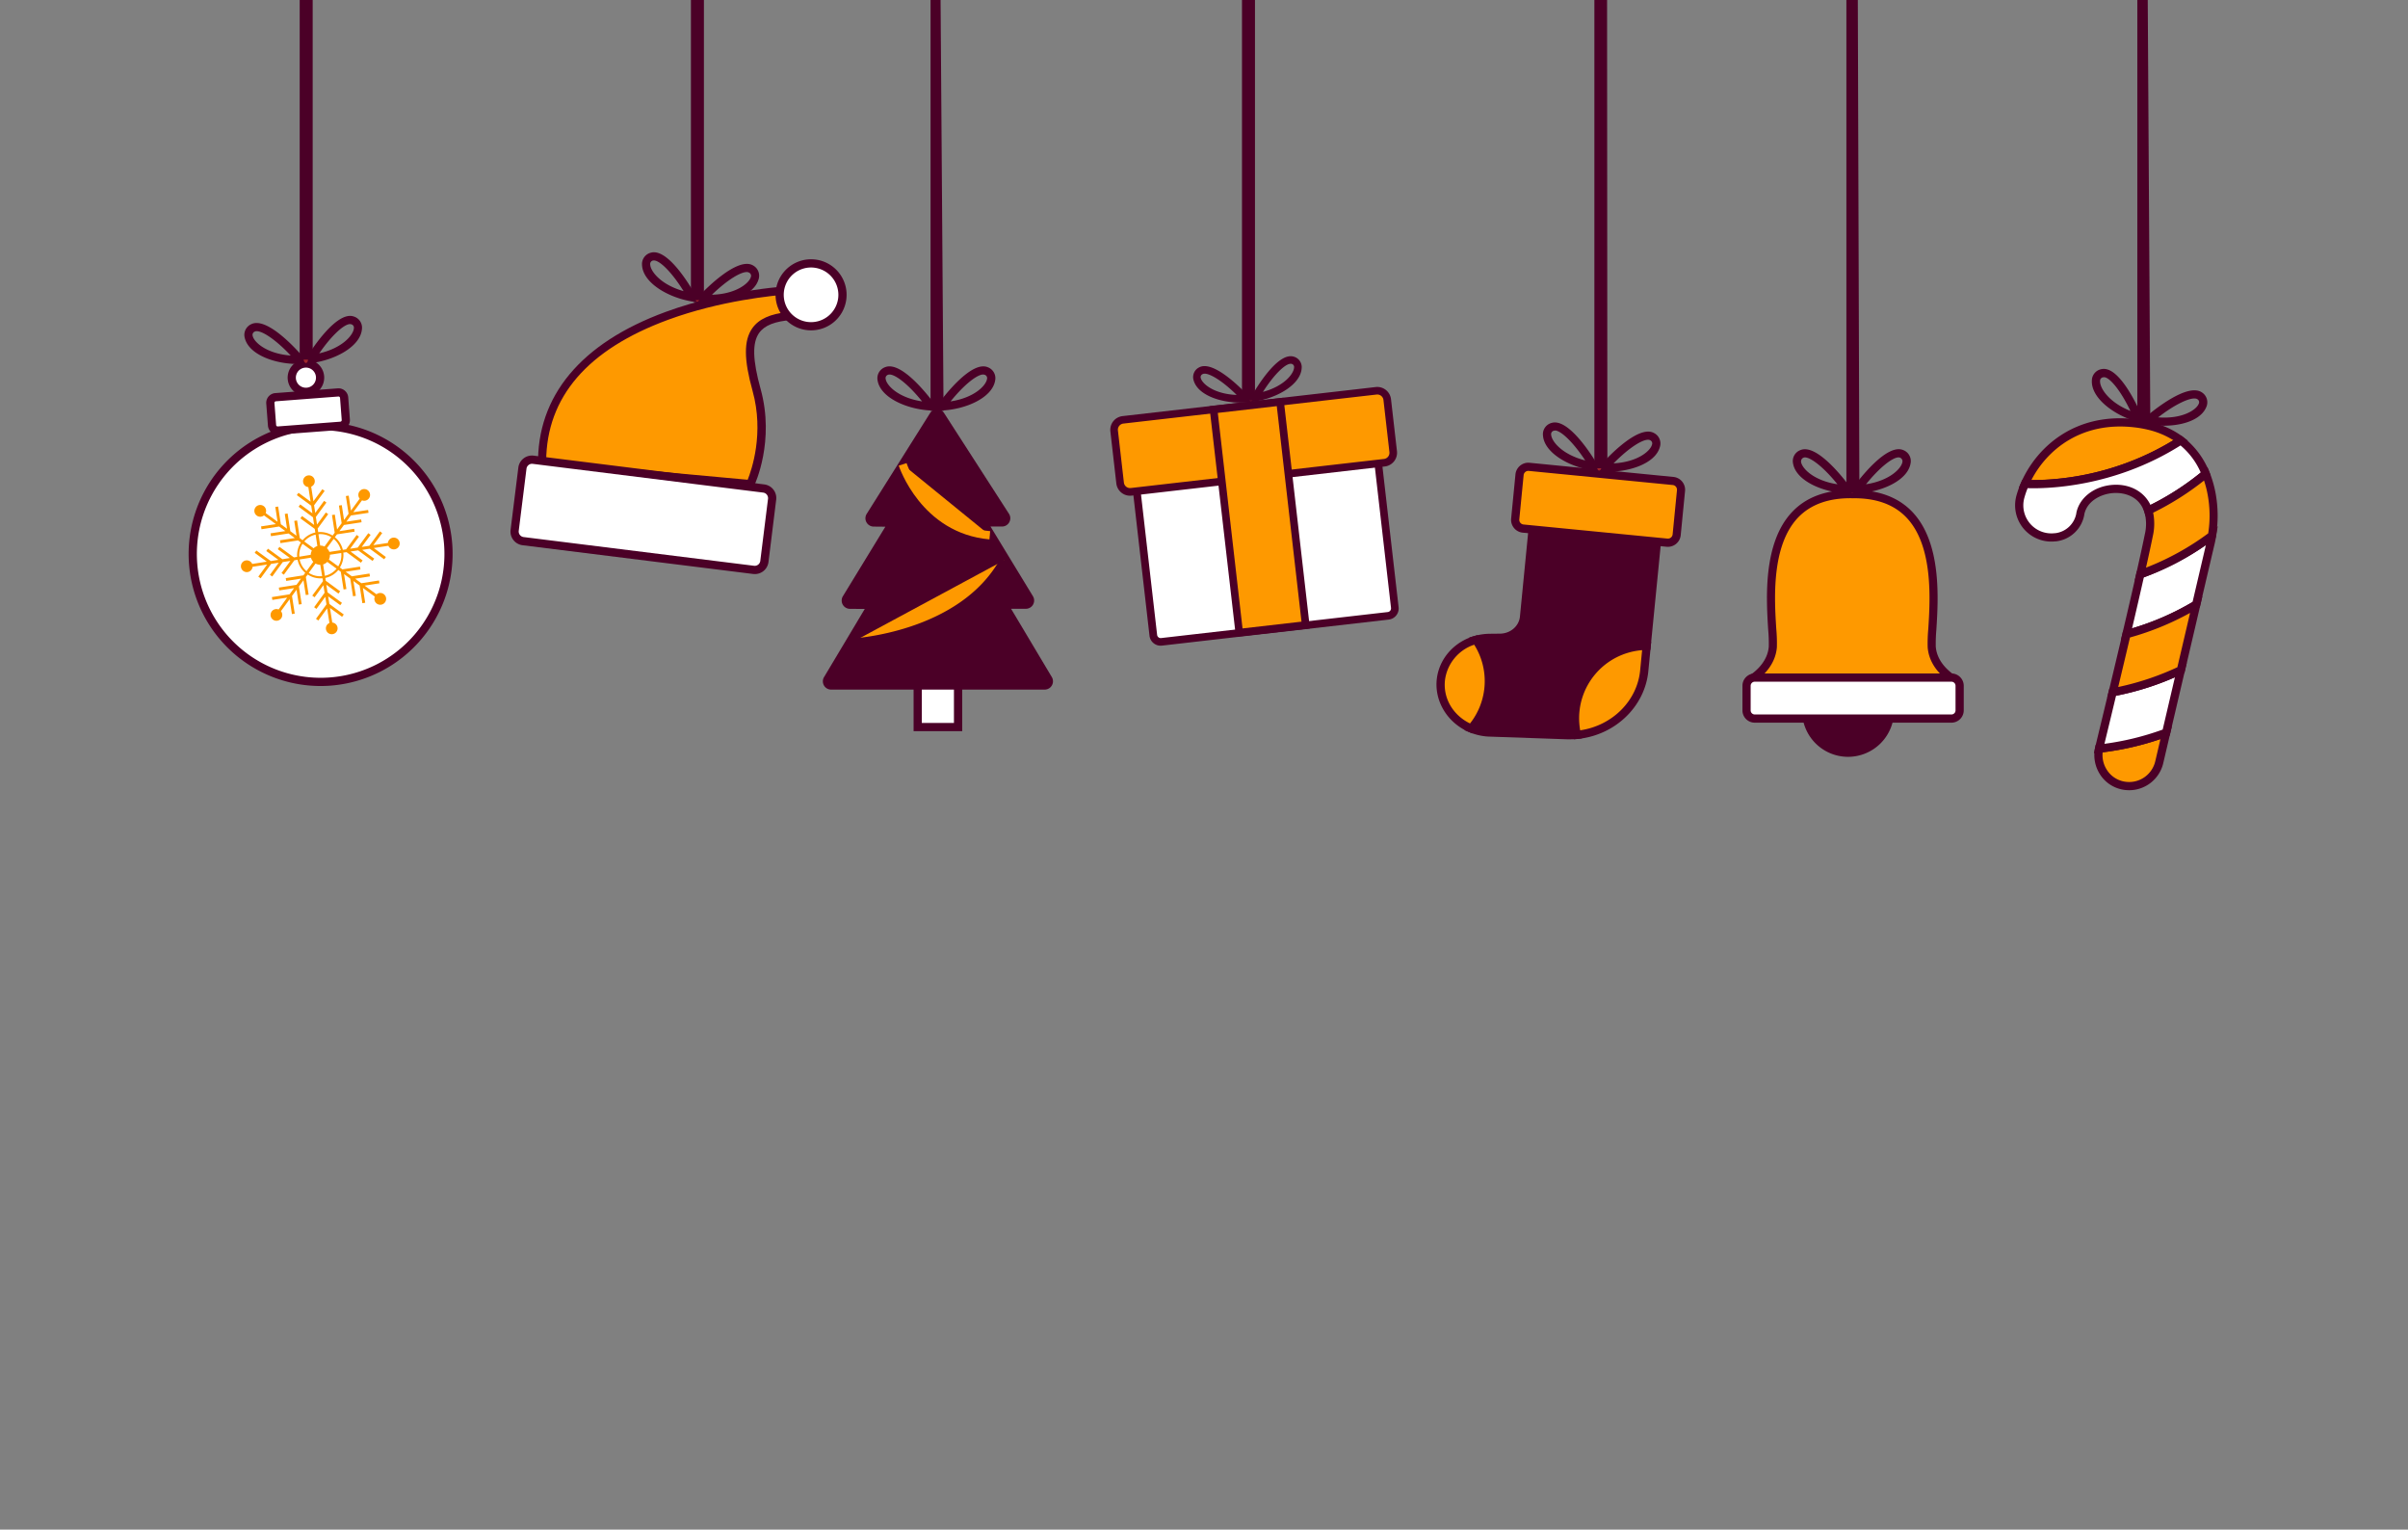 <svg id="OBJECTS" xmlns="http://www.w3.org/2000/svg" viewBox="0 0 1287.85 817.82"><rect x="0" y="0" width="1287.85" height="817.82" fill="#808080" stroke="none"/><defs><style>.cls-1{fill:#4b0027;}.cls-2{fill:#fe9900;}.cls-3{fill:#fff;}.cls-4{fill:#a1262a;}</style></defs><circle class="cls-1" cx="988.39" cy="380.05" r="22.4"/><path class="cls-1" d="M988.39,404.65a24.6,24.6,0,1,1,24.6-24.6h0A24.63,24.63,0,0,1,988.39,404.65Zm0-44.8a20.21,20.21,0,1,0,20.21,20.21h0A20.22,20.22,0,0,0,988.39,359.85Z"/><polygon class="cls-2" points="937.29 362.75 946.15 353.03 948.17 345.93 947.24 311.39 952.23 288.01 962.34 273.4 973.78 265.85 992.41 263.78 1007.87 267.07 1023.09 277.05 1029.06 287.28 1032.71 303.35 1033.81 321.13 1033.2 337.93 1032.95 347.43 1036.36 355.34 1043.42 362.77 1045.37 365.44 937.94 364.83 937.29 362.75"/><path class="cls-1" d="M1047.57,367H937.94a3.34,3.34,0,0,1-1.89-6.09c3.44-2.36,9.32-7.48,9.93-15.19a81.23,81.23,0,0,0-.32-9.1c-1-16.22-2.94-46.42,12.92-63,7.61-8,18.45-11.87,32.2-11.63l-.08,4.4c-12.49-.22-22.22,3.23-29,10.27C947.17,291.86,949,320.8,950,336.35a83.1,83.1,0,0,1,.31,9.73c-.62,7.74-5.34,13.24-9.28,16.53h106.49Z"/><path class="cls-1" d="M1046.65,366.83c-.6-.28-14.58-6.85-15.69-20.73a85.35,85.35,0,0,1,.32-9.73c1-15.55,2.82-44.49-11.7-59.69-6.73-7.05-16.47-10.51-29-10.27l-.08-4.4c13.75-.25,24.59,3.67,32.2,11.63,15.86,16.59,13.94,46.79,12.91,63a86.39,86.39,0,0,0-.32,9.1c.91,11.28,13,17,13.15,17.08Z"/><rect class="cls-3" x="934.09" y="362.28" width="113.96" height="21.92" rx="3.99"/><path class="cls-1" d="M1043.67,386.39H938.47a6.58,6.58,0,0,1-6.57-6.58V366.66a6.58,6.58,0,0,1,6.57-6.58h105.2a6.6,6.6,0,0,1,6.58,6.58v13.15A6.6,6.6,0,0,1,1043.67,386.39Zm-105.2-21.91a2.2,2.2,0,0,0-2.18,2.18v13.15a2.19,2.19,0,0,0,2.18,2.19h105.2a2.19,2.19,0,0,0,2.19-2.19V366.66a2.19,2.19,0,0,0-2.19-2.18Z"/><path class="cls-1" d="M988.67,264l2.71-3.7c2.87-3.92,17.63-23.26,26.43-19.69a6.29,6.29,0,0,1,4,7.16c-1.58,9.26-15.74,15.42-28.52,16Zm26.71-19.45c-3.1,0-9.91,5.09-17.4,14.37,12.58-1.91,18.87-8.38,19.47-11.89a2.08,2.08,0,0,0-2.07-2.48Z"/><path class="cls-1" d="M992.07,264l-4.59-.21c-12.78-.6-26.94-6.76-28.52-16a6.26,6.26,0,0,1,4-7.16c8.83-3.57,23.56,15.77,26.43,19.69Zm-26.72-19.45a2.08,2.08,0,0,0-2.1,2.06,2,2,0,0,0,0,.42c.6,3.51,6.88,10,19.46,11.89-7.49-9.28-14.3-14.37-17.4-14.37Z"/><path class="cls-4" d="M991.77,261.62c0,1-.52,1.89-1.16,1.89s-1.15-.85-1.15-1.89.51-1.89,1.15-1.89S991.77,260.58,991.77,261.62Z"/><path class="cls-1" d="M880.67,345.32l5.56-56.71L820,279l-5,50.89c-.61,6.26-6.12,11-12.81,11.1l-5.46.05a28.75,28.75,0,0,0-7.43,1.07,38.73,38.73,0,0,1-2.52,47.39,28.27,28.27,0,0,0,9.89,2.16l41,1.42a41.86,41.86,0,0,0,5.71-.18,38.76,38.76,0,0,1,37.3-47.58Z"/><path class="cls-1" d="M794.73,393.73a30.87,30.87,0,0,1-8.77-2.2l-2.81-1.17,2-2.3a36.5,36.5,0,0,0,2.39-44.7l-1.76-2.53,3-.84a30.43,30.43,0,0,1,8-1.14l5.46-.06c5.57-.05,10.14-4,10.65-9.11l5.21-53.18,70.56,10.24-6,60.76h-2a36.55,36.55,0,0,0-35.19,44.88l.58,2.45-2.5.24a46.22,46.22,0,0,1-6,.19l-41-1.42C796,393.84,795.36,393.79,794.73,393.73Zm-4.28-5.28a26.12,26.12,0,0,0,6.33,1l41,1.42h3a40.94,40.94,0,0,1,33.53-47.19,43.62,43.62,0,0,1,4.42-.5l5.16-52.71-61.86-9-4.76,48.6c-.72,7.38-7.16,13-15,13.07l-5.45.06a25.81,25.81,0,0,0-3.92.33,40.91,40.91,0,0,1-2.42,44.88Z"/><path class="cls-2" d="M879.37,358.65l1.3-13.33a38.78,38.78,0,0,0-37.3,47.58C862.31,391.07,877.58,377,879.37,358.65Z"/><path class="cls-1" d="M841.67,395.28l-.43-1.87a40.91,40.91,0,0,1,39.41-50.28h2.45l-1.54,15.77c-1.87,19-17.84,34.28-38,36.22Zm36.57-47.66a36.53,36.53,0,0,0-33.58,39.26,36.14,36.14,0,0,0,.46,3.6c17.12-2.5,30.46-15.7,32.06-32Z"/><path class="cls-2" d="M789.33,342.11c-9.91,2.8-17.43,10.88-18.69,21-1.44,11.48,5.55,22,16.17,26.39A38.73,38.73,0,0,0,789.33,342.11Z"/><path class="cls-1" d="M787.43,392.14l-1.46-.61c-11.81-4.88-19-16.68-17.51-28.7,1.34-10.77,9.3-19.73,20.27-22.84l1.51-.42.9,1.29a40.93,40.93,0,0,1-2.67,50.08Zm1-47.44a23.08,23.08,0,0,0-15.59,18.68c-1.22,9.71,4.11,18.94,13.36,23.43a36.49,36.49,0,0,0,2.23-42.11Z"/><rect class="cls-2" x="838.12" y="226.46" width="33.18" height="86.74" rx="4.29" transform="translate(502.9 1094.19) rotate(-84.41)"/><path class="cls-1" d="M891.33,292.34l-76.94-7.54a6.9,6.9,0,0,1-6.2-7.53v0l2.31-23.64a6.92,6.92,0,0,1,7.55-6.2L895,255a6.92,6.92,0,0,1,6.2,7.55l-2.32,23.64A6.91,6.91,0,0,1,891.33,292.34Zm-73.71-40.56a2.53,2.53,0,0,0-2.75,2.26l-2.31,23.64a2.51,2.51,0,0,0,2.25,2.75h0l77,7.54a2.53,2.53,0,0,0,2.75-2.26l2.32-23.64a2.53,2.53,0,0,0-2.26-2.75Z"/><path class="cls-1" d="M853.21,251.89l3.06-3.42c3.24-3.62,19.79-21.43,28.22-17a6.26,6.26,0,0,1,3.25,7.51c-2.47,9.07-17.17,13.81-29.94,13.17Zm28.48-16.75c-3.09-.31-10.36,4.09-18.72,12.6,12.71-.67,19.59-6.5,20.53-9.93a1.86,1.86,0,0,0-1-2.45h0A1.78,1.78,0,0,0,881.69,235.14Z"/><path class="cls-1" d="M856.59,252.22l-4.55-.66c-12.66-1.84-26.15-9.35-26.82-18.72a6.24,6.24,0,0,1,4.65-6.73c9.11-2.7,21.91,18,24.38,22.16Zm-24.69-22a2.12,2.12,0,0,0-.79.06,1.87,1.87,0,0,0-1.52,2.17v0c.26,3.55,5.88,10.6,18.21,13.72-6.54-9.92-12.81-15.65-15.91-16Z"/><path class="cls-4" d="M856.53,249.82c-.1,1-.7,1.83-1.34,1.77s-1.07-1-1-2,.7-1.83,1.34-1.77S856.63,248.79,856.53,249.82Z"/><path class="cls-1" d="M667.43,215.23l2.11-3.69c2.22-3.9,13.75-23.24,22.22-20.89a5.8,5.8,0,0,1,4.4,6.17c-.48,8.68-12.85,15.83-24.53,17.73Zm22.51-20.7c-2.85.33-8.57,5.72-14.48,15,11.36-3.07,16.46-9.69,16.64-13a1.73,1.73,0,0,0-1.41-2h0A1.8,1.8,0,0,0,689.94,194.53Z"/><path class="cls-1" d="M670.55,214.88l-4.24.28c-11.81.8-25.48-3.37-27.91-11.72a5.81,5.81,0,0,1,2.89-7c7.72-4.21,23.33,12,26.38,15.31Zm-26.61-15.07a1.94,1.94,0,0,0-.7.2,1.73,1.73,0,0,0-1,2.27v0c.93,3.16,7.39,8.45,19.15,8.87C653.59,203.44,646.79,199.48,643.94,199.81Z"/><path class="cls-4" d="M670,212.72c.11.95-.28,1.79-.86,1.85s-1.16-.65-1.27-1.61.28-1.79.87-1.86S669.92,211.76,670,212.72Z"/><path class="cls-3" d="M742.51,329.25,621.14,343.18a3.92,3.92,0,0,1-4.34-3.45h0l-10.08-87.9L735.87,237,746,324.91a3.93,3.93,0,0,1-3.47,4.34Z"/><path class="cls-1" d="M742.68,331.28,621.44,345.19a6,6,0,0,1-6.66-5.26v0L604.46,250l133.2-15.28L748,324.62a6,6,0,0,1-5.27,6.65ZM609,253.62l9.85,85.82a1.94,1.94,0,0,0,2.14,1.71h0l121.25-13.91a2,2,0,0,0,1.71-2.16l-9.85-85.82Z"/><rect class="cls-2" x="596.99" y="216.51" width="147.01" height="38.73" rx="5.27" transform="translate(-22.53 78.02) rotate(-6.55)"/><path class="cls-1" d="M740.63,249.41,605.23,265a7.41,7.41,0,0,1-8.19-6.5l-3.19-27.83a7.4,7.4,0,0,1,6.5-8.19l135.41-15.54a7.4,7.4,0,0,1,8.18,6.5l3.19,27.83A7.4,7.4,0,0,1,740.63,249.41ZM600.81,226.47a3.33,3.33,0,0,0-2.92,3.68L601.08,258a3.33,3.33,0,0,0,3.69,2.93h0l135.4-15.54a3.33,3.33,0,0,0,2.92-3.68l-3.19-27.84a3.33,3.33,0,0,0-3.68-2.92Z"/><rect class="cls-2" x="655.79" y="216.51" width="35.82" height="120.05" transform="translate(-27.15 78.65) rotate(-6.55)"/><path class="cls-1" d="M700.58,336,661,340.51,646.8,217.2l39.63-4.55Zm-36.05,0,31.54-3.62L682.85,217.15l-31.54,3.62Z"/><path class="cls-1" d="M499.08,219.69,501.8,216c2.87-3.91,17.63-23.25,26.42-19.68a6.26,6.26,0,0,1,4,7.16c-1.58,9.26-15.74,15.41-28.51,16Zm26.72-19.45c-3.1,0-9.91,5.09-17.4,14.37,12.58-1.91,18.86-8.38,19.46-11.89a1.86,1.86,0,0,0-1.22-2.33l-.07,0A2,2,0,0,0,525.8,200.24Z"/><path class="cls-1" d="M502.48,219.69l-4.59-.21c-12.78-.61-26.94-6.76-28.52-16a6.29,6.29,0,0,1,4-7.16c8.81-3.57,23.56,15.77,26.42,19.68Zm-26.72-19.45a2,2,0,0,0-.77.13,1.86,1.86,0,0,0-1.3,2.3v.05c.6,3.51,6.89,10,19.47,11.89C485.68,205.33,478.87,200.24,475.76,200.24Z"/><path class="cls-4" d="M502.18,217.31c0,1-.51,1.89-1.15,1.89s-1.16-.85-1.16-1.89.52-1.89,1.16-1.89S502.18,216.27,502.18,217.31Z"/><rect class="cls-3" x="490.83" y="359.01" width="21.58" height="29.72"/><path class="cls-1" d="M514.61,390.93h-26V356.82h26ZM493,386.54h17.19V361.21H493Z"/><path class="cls-1" d="M540.78,323.33h7.9a2.23,2.23,0,0,0,2.23-2.23,2.36,2.36,0,0,0-.33-1.16l-22.71-37.19a2.23,2.23,0,0,1,.74-3.06,2.17,2.17,0,0,1,1.16-.33h6.15a2.24,2.24,0,0,0,2.24-2.22,2.29,2.29,0,0,0-.36-1.22L503.05,222a2.22,2.22,0,0,0-3.06-.7,2.34,2.34,0,0,0-.7.7l-33.91,53.91a2.24,2.24,0,0,0,.72,3.08,2.21,2.21,0,0,0,1.17.34h6.21a2.23,2.23,0,0,1,2.23,2.23,2.36,2.36,0,0,1-.33,1.16l-22.71,37.19a2.23,2.23,0,0,0,.74,3.06,2.17,2.17,0,0,0,1.16.33h7.89a2.23,2.23,0,0,1,2.23,2.23,2.2,2.2,0,0,1-.31,1.14l-21.77,36.44a2.23,2.23,0,0,0,1.91,3.37H558.73a2.23,2.23,0,0,0,1.91-3.37L538.87,326.7a2.23,2.23,0,0,1,1.91-3.37Z"/><path class="cls-1" d="M558.73,368.71H444.52a4.42,4.42,0,0,1-3.8-6.7l21.77-36.43-7.92-.05a4.44,4.44,0,0,1-4.42-4.46,4.39,4.39,0,0,1,.64-2.28l22.72-37.18-6.24-.06a4.44,4.44,0,0,1-3.75-6.78l33.91-53.91a4.4,4.4,0,0,1,3.72-2.07h0a4.39,4.39,0,0,1,3.73,2l34.74,53.91a4.42,4.42,0,0,1-3.72,6.82h-6.15l22.68,37.24a4.43,4.43,0,0,1-3.77,6.74h-7.91L562.53,362a4.43,4.43,0,0,1-3.8,6.7ZM501.2,223.2l-34,53.91,6.24.05a4.43,4.43,0,0,1,3.78,6.74L454.5,321.08l7.92.05a4.42,4.42,0,0,1,3.8,6.7l-21.77,36.43,57.08.05h57.16L537,327.83a4.43,4.43,0,0,1,3.8-6.7h7.9L526,283.9a4.43,4.43,0,0,1,3.78-6.74h6.15Z"/><path class="cls-2" d="M455.38,343.6s59-2.63,81.62-44"/><path class="cls-1" d="M455.47,345.8l-.19-4.39c.57,0,58-3.08,79.79-42.83l3.86,2.11c-9.53,17.4-27,30.71-50.54,38.51A134,134,0,0,1,455.47,345.8Z"/><path class="cls-2" d="M482.76,248.29s11.06,34.75,46.6,37.91"/><path class="cls-2" d="M529.17,288.39c-36.58-3.25-48.39-39.07-48.5-39.44l4.18-1.33-2.09.67,2.09-.67C485,248,495.94,281,529.56,284Z"/><path class="cls-1" d="M1144,226l3.49-3c3.68-3.15,22.46-18.62,30.21-13.14a6.27,6.27,0,0,1,2.23,7.88c-3.65,8.65-18.84,11.42-31.41,9.09Zm30.44-12.86c-3-.7-10.81,2.7-20.21,10,12.68,1,20.27-3.86,21.65-7.14a1.87,1.87,0,0,0-.65-2.55l-.06,0a2.14,2.14,0,0,0-.72-.33Z"/><path class="cls-1" d="M1147.32,226.72l-4.43-1.26c-12.3-3.49-24.68-12.71-24.11-22.09a6.25,6.25,0,0,1,5.49-6.06c9.39-1.48,19.35,20.72,21.25,25.18Zm-21.58-25a2.1,2.1,0,0,0-.79,0,1.87,1.87,0,0,0-1.79,1.94v.06c-.21,3.55,4.43,11.29,16.24,16-5.17-10.81-10.64-17.32-13.66-18Z"/><path class="cls-4" d="M1147.57,224.33c-.24,1-.93,1.72-1.56,1.58s-.93-1.09-.69-2.1.93-1.72,1.55-1.58S1147.81,223.32,1147.57,224.33Z"/><path class="cls-2" d="M1135.33,420l.45.09a16.61,16.61,0,0,0,19.07-12.66l3.67-15.66a151.14,151.14,0,0,1-35.88,8.51A16.56,16.56,0,0,0,1135.31,420Z"/><path class="cls-1" d="M1134.37,422a18.25,18.25,0,0,1-11.16-7.84,19.12,19.12,0,0,1-2.72-14.37l.33-1.56,1.58-.17a148.76,148.76,0,0,0,35.35-8.39l3.84-1.43-4.6,19.65a18.74,18.74,0,0,1-21.61,14.32l-.48-.09h0Zm-9.82-19.77a14.5,14.5,0,0,0,2.33,9.52,13.92,13.92,0,0,0,8.89,6.06l.42.08a14.34,14.34,0,0,0,16.52-11l2.75-11.74a152.5,152.5,0,0,1-30.91,7.12Z"/><path class="cls-2" d="M1166.34,235.47c-6-4.57-14-8-24.61-9.18-31-3.56-50.84,14.54-58.75,32.48C1091.37,259.21,1129,259.62,1166.34,235.47Z"/><path class="cls-1" d="M1079.69,260.8l1.28-2.92c8.28-18.76,28.65-37.49,61-33.77,10.21,1.18,18.85,4.41,25.69,9.61l2.49,1.89-2.63,1.7c-38.25,24.72-77.24,24-84.66,23.65Zm68.68-31.14a59.37,59.37,0,0,0-6.89-1.18c-28.27-3.25-46.65,11.93-55.06,28.19a146.55,146.55,0,0,0,75.94-21.3,45.45,45.45,0,0,0-14-5.71Z"/><path class="cls-3" d="M1129.89,370.15c-2.84,11.83-5.38,22.33-7.15,29.62a2.3,2.3,0,0,1-.1.51,151.14,151.14,0,0,0,35.88-8.51l7.84-33.48A149.54,149.54,0,0,1,1129.89,370.15Z"/><path class="cls-1" d="M1119.87,402.79l.64-3.09a1.9,1.9,0,0,1,.1-.46c1.76-7.28,4.31-17.77,7.14-29.61l.34-1.38,1.39-.26a146.57,146.57,0,0,0,35.93-11.69l4.13-2-9.15,39.07-1.1.41a152,152,0,0,1-36.41,8.64ZM1131.7,372c-2.39,10-4.56,18.91-6.2,25.69a147.79,147.79,0,0,0,31.15-7.61l6.55-28A151.3,151.3,0,0,1,1131.7,372Z"/><path class="cls-3" d="M1182.07,291.15c.37-1.58.67-3.17.93-4.77A144.22,144.22,0,0,1,1144.7,307c-2.19,9.69-4.77,20.79-7.42,32.05a146.48,146.48,0,0,0,37.28-15.82Z"/><path class="cls-1" d="M1134.3,342.16l.84-3.59c2.9-12.29,5.39-23.07,7.41-32l.27-1.18L1144,305a141.81,141.81,0,0,0,37.71-20.34l4.37-3.3-.87,5.41c-.31,1.88-.61,3.44-1,4.92l-7.73,33-.79.48a148.79,148.79,0,0,1-37.84,16.06Zm12.27-33.47c-1.77,7.82-3.88,17-6.29,27.25a143.56,143.56,0,0,0,32.35-14.09l7.12-30.4a146.74,146.74,0,0,1-33.18,17.24Z"/><path class="cls-3" d="M1179.68,253.29a41.68,41.68,0,0,0-13.34-17.82c-37.37,24.15-75,23.74-83.36,23.3a50.31,50.31,0,0,0-2.45,6.85,17.2,17.2,0,0,0,18.63,21.63h.3a15.24,15.24,0,0,0,13.15-12.32v-.14c2.94-15.72,30.76-19.24,36.33-1.8A147.39,147.39,0,0,0,1179.68,253.29Z"/><path class="cls-1" d="M1092.69,289.05a19.38,19.38,0,0,1-14.46-23.28q.07-.36.18-.72a53.39,53.39,0,0,1,2.56-7.15l.61-1.38,1.52.07c7.19.38,44.93,1,82-22.95l1.3-.84,1.23.94a43.91,43.91,0,0,1,14,18.74l.6,1.49-1.23,1a150,150,0,0,1-31.19,20l-2.27,1.09-.77-2.4c-2.55-8-10.16-10.44-16.43-10.05-6.57.41-14.26,4.21-15.64,11.59v.14a17.33,17.33,0,0,1-15,14.09h-.3A19.42,19.42,0,0,1,1092.69,289.05Zm-8.28-28a49.15,49.15,0,0,0-1.76,5.17,15,15,0,0,0,16.25,18.86h.29a13,13,0,0,0,11.26-10.55v-.14c1.55-8.29,9.64-14.53,19.67-15.16,9-.56,16.59,3.6,20,10.75A145.1,145.1,0,0,0,1177,252.64a39.29,39.29,0,0,0-10.81-14.48c-35.66,22.5-71.64,23.18-81.78,22.84Z"/><path class="cls-2" d="M1174.56,323.26a146.48,146.48,0,0,1-37.28,15.82c-2.49,10.58-5,21.28-7.39,31.07a149.54,149.54,0,0,0,36.47-11.86Z"/><path class="cls-1" d="M1127,372.93l.79-3.3c2.35-9.78,4.9-20.48,7.39-31.06l.3-1.27,1.27-.35a143.73,143.73,0,0,0,36.71-15.57l4.46-2.68-9.62,41.12-1,.45a150.52,150.52,0,0,1-37,12Zm12.16-32.08c-2.11,9-4.27,18-6.29,26.47a146.47,146.47,0,0,0,31.63-10.57l6.8-29.05a149.19,149.19,0,0,1-32.18,13.15Z"/><path class="cls-2" d="M1183,286.38a64.49,64.49,0,0,0-.12-22,57.36,57.36,0,0,0-3.2-11.11A147.52,147.52,0,0,1,1149,273a25.93,25.93,0,0,1,.29,13.12c-1.1,5.43-2.68,12.68-4.55,21A144.21,144.21,0,0,0,1183,286.38Z"/><path class="cls-1" d="M1141.67,310.45l.88-3.9c2-8.83,3.52-15.87,4.55-20.91a23.92,23.92,0,0,0-.24-12l-.58-1.83L1148,271a145.59,145.59,0,0,0,30.27-19.37l2.31-1.92,1.13,2.78A59.8,59.8,0,0,1,1185,264a66.47,66.47,0,0,1,.13,22.73l-.15.87-.7.53a146.16,146.16,0,0,1-38.88,21Zm9.88-36.32a29.69,29.69,0,0,1-.15,12.38c-.87,4.29-2.1,10-3.67,17A142.11,142.11,0,0,0,1181,285.16a61.57,61.57,0,0,0-.24-20.36,54.67,54.67,0,0,0-2-7.87A150.25,150.25,0,0,1,1151.55,274.13Z"/><circle class="cls-3" cx="171.51" cy="296.18" r="68.4" transform="translate(-159.2 208.03) rotate(-45)"/><path class="cls-1" d="M176.86,366.58a70.59,70.59,0,1,1,65-75.77v0A70.68,70.68,0,0,1,176.86,366.58ZM166.5,230.18a66.2,66.2,0,1,0,71,61v0A66.26,66.26,0,0,0,166.5,230.18Z"/><path class="cls-3" d="M171.17,201.35a7.57,7.57,0,1,1-8.12-7,7.57,7.57,0,0,1,8.12,7Z"/><path class="cls-1" d="M164.36,211.66a9.77,9.77,0,1,1,9-10.48h0A9.78,9.78,0,0,1,164.36,211.66Zm-1.15-15.1a5.38,5.38,0,1,0,5.77,5h0A5.38,5.38,0,0,0,163.21,196.56Z"/><rect class="cls-3" x="144.97" y="211.08" width="39.57" height="17.87" rx="2.75" transform="translate(-16.18 13.1) rotate(-4.34)"/><path class="cls-1" d="M182.33,229.84l-33.44,2.54a5.22,5.22,0,0,1-5.59-4.81l-.9-11.8a5.22,5.22,0,0,1,4.81-5.59l33.43-2.54a5.23,5.23,0,0,1,5.6,4.81l.89,11.79A5.22,5.22,0,0,1,182.33,229.84Zm-34.79-15.28a.83.83,0,0,0-.76.88l.9,11.8a.83.83,0,0,0,.88.76L182,225.46a.83.83,0,0,0,.76-.88l-.9-11.8A.83.83,0,0,0,181,212Z"/><path class="cls-1" d="M161.79,194.71l2.42-3.9c2.57-4.12,15.81-24.52,24.86-21.63a6.26,6.26,0,0,1,4.5,6.84c-.87,9.35-14.53,16.56-27.22,18.13ZM187,173.29c-3.1.24-9.5,5.82-16.26,15.64,12.4-2.85,18.17-9.77,18.51-13.32a1.87,1.87,0,0,0-1.42-2.23h0A1.92,1.92,0,0,0,187,173.29Z"/><path class="cls-1" d="M165.18,194.45l-4.6.14c-12.78.36-27.37-4.7-29.65-13.81a6.26,6.26,0,0,1,3.42-7.44c8.51-4.24,24.68,13.94,27.84,17.62Zm-28.12-17.37a2.24,2.24,0,0,0-.76.19,1.87,1.87,0,0,0-1.13,2.39l0,.05c.87,3.46,7.63,9.43,20.31,10.38C147.33,181.4,140.16,176.84,137.06,177.08Z"/><path class="cls-4" d="M164.7,192.1c.08,1-.38,1.92-1,2s-1.22-.76-1.3-1.8.38-1.92,1-2S164.62,191.06,164.7,192.1Z"/><rect class="cls-1" x="160.28" width="6.95" height="192.27"/><path class="cls-1" d="M370.85,161.48l3.15-3.35c3.33-3.52,20.37-20.89,28.66-16.26a6.27,6.27,0,0,1,3,7.6c-2.71,9-17.53,13.35-30.28,12.36Zm28.91-16c-3.08-.39-10.47,3.82-19,12.1,12.71-.33,19.75-6,20.78-9.38a1.88,1.88,0,0,0-1-2.47l0,0A2,2,0,0,0,399.76,145.48Z"/><path class="cls-1" d="M374.22,161.9l-4.53-.78c-12.6-2.18-25.89-10-26.32-19.43a6.27,6.27,0,0,1,4.82-6.61c9.2-2.45,21.43,18.56,23.79,22.8Zm-24.11-22.61a1.71,1.71,0,0,0-.78,0,1.87,1.87,0,0,0-1.58,2.12v.05c.16,3.55,5.6,10.75,17.84,14.2C359.32,145.56,353.19,139.67,350.11,139.29Z"/><path class="cls-4" d="M374.22,159.5c-.13,1-.75,1.81-1.38,1.73s-1-1-.92-2,.75-1.81,1.38-1.73S374.35,158.46,374.22,159.5Z"/><path class="cls-2" d="M401.28,258.84a78.34,78.34,0,0,0,3.34-50.38c-7.62-27.45-3.37-38,18.92-39.6l1-13.86s-136.18,5.84-134.61,93.63Z"/><path class="cls-1" d="M287.76,250.64v-2c-.66-36.92,22.91-65.22,68.16-81.84,33.78-12.41,68.22-14,68.56-14l2.46-.1-1.3,18.21-1.9.14c-9.25.68-14.89,2.9-17.77,7-3.71,5.27-3.46,14.48.8,29.84,7.75,27.93-3,50.95-3.47,51.92l-.66,1.38Zm134.4-93.29c-8.39.61-36.87,3.34-64.85,13.63-43.08,15.85-65,41.29-65.21,75.65l107.78,9.88c2.12-5.28,8.88-24.92,2.62-47.46-4.71-17-4.76-27-.16-33.55,3.47-4.92,9.58-7.7,19.14-8.67Z"/><rect class="cls-3" x="322.17" y="207.99" width="43.83" height="134.57" rx="4.69" transform="translate(28.34 582.65) rotate(-82.89)"/><path class="cls-1" d="M402.77,306.88,279.45,291.51a7.37,7.37,0,0,1-6.38-8.2L277.22,250a7.34,7.34,0,0,1,8.2-6.38L408.74,259a7.34,7.34,0,0,1,6.38,8.2L411,300.5a7.34,7.34,0,0,1-8.2,6.38ZM284.88,248a3,3,0,0,0-3.3,2.56l-4.15,33.28a3,3,0,0,0,2.57,3.3l123.32,15.37a3,3,0,0,0,3.29-2.56l4.15-33.28a3,3,0,0,0-2.56-3.29Z"/><circle class="cls-3" cx="433.79" cy="157.65" r="16.8" transform="translate(-9.97 284.54) rotate(-35.93)"/><path class="cls-1" d="M431.42,176.48A19,19,0,1,1,452.63,160h0A19,19,0,0,1,431.42,176.48Zm4.16-33.35a14.61,14.61,0,1,0,12.69,16.31h0a14.62,14.62,0,0,0-12.69-16.3Z"/><rect class="cls-1" x="369.52" width="6.95" height="160.5"/><polygon class="cls-1" points="504.63 219.67 497.68 219.67 497.68 0 503.04 0 504.63 219.67"/><rect class="cls-1" x="664.24" width="6.95" height="214.19"/><polygon class="cls-1" points="859.66 250.35 852.71 250.35 852.71 0 859.5 0 859.66 250.35"/><polygon class="cls-1" points="994.44 263.5 987.49 263.5 987.49 0 993.6 0 994.44 263.5"/><polygon class="cls-1" points="1150.04 227.34 1143.09 227.34 1143.09 -0.63 1148.66 -0.31 1150.04 227.34"/><path class="cls-2" d="M132.44,305.86a3.13,3.13,0,0,0,2.64-2.81l7.8-1.22-4.73,6.48,1.24.9,5.63-7.72,4.07-.63-4.73,6.48,1.24.9,5.63-7.72,4.07-.63-4.73,6.48,1.24.9,5.63-7.72,1.72-.26a12.32,12.32,0,0,0,4.11,7l-1,1.32-9.44,1.48.24,1.51,7.92-1.23-2.42,3.32-9.44,1.47.24,1.52,7.92-1.24-2.43,3.33-9.44,1.47.24,1.52,7.92-1.24L149,325.87a3.13,3.13,0,1,0,1.24.9l4.65-6.38,1.24,7.93,1.51-.24-1.47-9.44,2.43-3.32,1.23,7.92,1.52-.24-1.48-9.43,2.43-3.33,1.24,7.92,1.51-.23-1.47-9.44,1-1.3a12.4,12.4,0,0,0,7.92,2l.24,1.55L167,318.45l1.24.9,4.73-6.47.63,4.06-5.6,7.72,1.24.9,4.73-6.48.63,4.07-5.6,7.71,1.24.91,4.73-6.48,1.22,7.8a3.13,3.13,0,1,0,1.51-.24l-1.22-7.79,6.48,4.72.9-1.24-7.71-5.63-.64-4.06,6.48,4.72.9-1.24-7.71-5.63-.64-4.06,6.48,4.72.91-1.23-7.72-5.64L174,309a12.29,12.29,0,0,0,6.95-4.26l1.32,1,1.48,9.44,1.51-.24L184,306.94l3.32,2.43,1.47,9.43,1.52-.23L189,310.65l3.33,2.42,1.47,9.44,1.52-.24-1.24-7.92,6.37,4.65a3.15,3.15,0,1,0,.91-1.24L195,313.11l7.92-1.24-.23-1.51-9.44,1.47-3.32-2.42,7.92-1.24-.24-1.52-9.44,1.48-3.32-2.43,7.92-1.24-.24-1.51-9.43,1.47-1.33-1a12.43,12.43,0,0,0,1.84-7.95l1.72-.26,7.7,5.66.9-1.24-6.46-4.75,4.07-.62,7.7,5.65.91-1.23L193.69,294l4.07-.62,7.7,5.65.91-1.23-6.46-4.8,7.8-1.19a3.15,3.15,0,1,0-.23-1.52l-7.81,1.19,4.75-6.46-1.24-.91-5.65,7.7-4.07.63,4.75-6.47-1.24-.9-5.65,7.69-4.07.63,4.75-6.47-1.24-.9-5.66,7.69-1.74.27a12.35,12.35,0,0,0-4.26-6.76l1.12-1.52,9.44-1.44-.24-1.52L181.5,284l2.44-3.31,9.44-1.45-.24-1.51-7.92,1.21,2.44-3.32,9.44-1.44-.24-1.52-7.92,1.21,4.67-6.36a3.13,3.13,0,1,0-1.23-.9L187.7,273l-1.21-8-1.52.23,1.45,9.45L184,278l-1.21-7.92-1.52.23,1.45,9.44-2.44,3.32-1.21-7.93-1.52.23,1.45,9.45-1.13,1.53a12.35,12.35,0,0,0-7.7-1.83l-.29-1.91,5.65-7.7-1.24-.91-4.74,6.46-.62-4.06,5.65-7.7-1.24-.91-4.74,6.46-.63-4.07,5.66-7.69-1.24-.91L167.63,268l-1.2-7.8a3.14,3.14,0,1,0-1.52.23l1.2,7.8-6.46-4.74-.91,1.23,7.7,5.66.62,4.06-6.46-4.74-.91,1.23,7.7,5.66.62,4.07-6.46-4.75-.91,1.24,7.7,5.65.29,1.92a12.27,12.27,0,0,0-6.78,4.11l-1.52-1.11-1.44-9.45-1.52.24,1.21,7.92L155.27,284l-1.45-9.45-1.51.24,1.21,7.92-3.32-2.43-1.44-9.45-1.52.24,1.21,7.92-6.36-4.67a3.14,3.14,0,1,0-.91,1.24l6.36,4.67-7.92,1.21.23,1.52,9.44-1.45,3.32,2.44-7.92,1.21.23,1.52,9.44-1.45,3.31,2.44-7.92,1.21.23,1.52,9.44-1.45,1.51,1.11a12.35,12.35,0,0,0-2,7.68l-1.75.27-7.71-5.63-.91,1.24,6.48,4.72-4,.66-7.72-5.63-.9,1.24,6.47,4.72-4.06.64-7.72-5.63-.9,1.24,6.47,4.72-7.8,1.22a3.14,3.14,0,1,0-2.4,4.33Zm27.8-6.74,6.07-.95a5.15,5.15,0,0,0,1.24,2.22l-3.64,5A11.3,11.3,0,0,1,160.24,299.12Zm4.9,7.18,3.62-5a5.2,5.2,0,0,0,2.53.67l1,6.09A11.28,11.28,0,0,1,165.14,306.3Zm8.62,1.57-.95-6.09a5,5,0,0,0,2.21-1.36l5,3.63A11.31,11.31,0,0,1,173.76,307.87Zm7.13-5.07-5-3.63a5,5,0,0,0,.55-2.57l6.07-.93A11.24,11.24,0,0,1,180.89,302.8Zm1.38-8.64-6.11.93a5.12,5.12,0,0,0-1.34-2l3.63-4.95a11.28,11.28,0,0,1,3.82,6Zm-5.07-6.94-3.65,5a5.09,5.09,0,0,0-2.3-.51l-.93-6.09a11.22,11.22,0,0,1,6.88,1.6Zm-8.4-1.38.93,6.09a5.1,5.1,0,0,0-2,1.22l-5-3.64a11.16,11.16,0,0,1,6.07-3.67Zm-7,4.9,5,3.64a5.11,5.11,0,0,0-.63,2.26l-6.1,1a11.27,11.27,0,0,1,1.74-6.9Z"/></svg>
